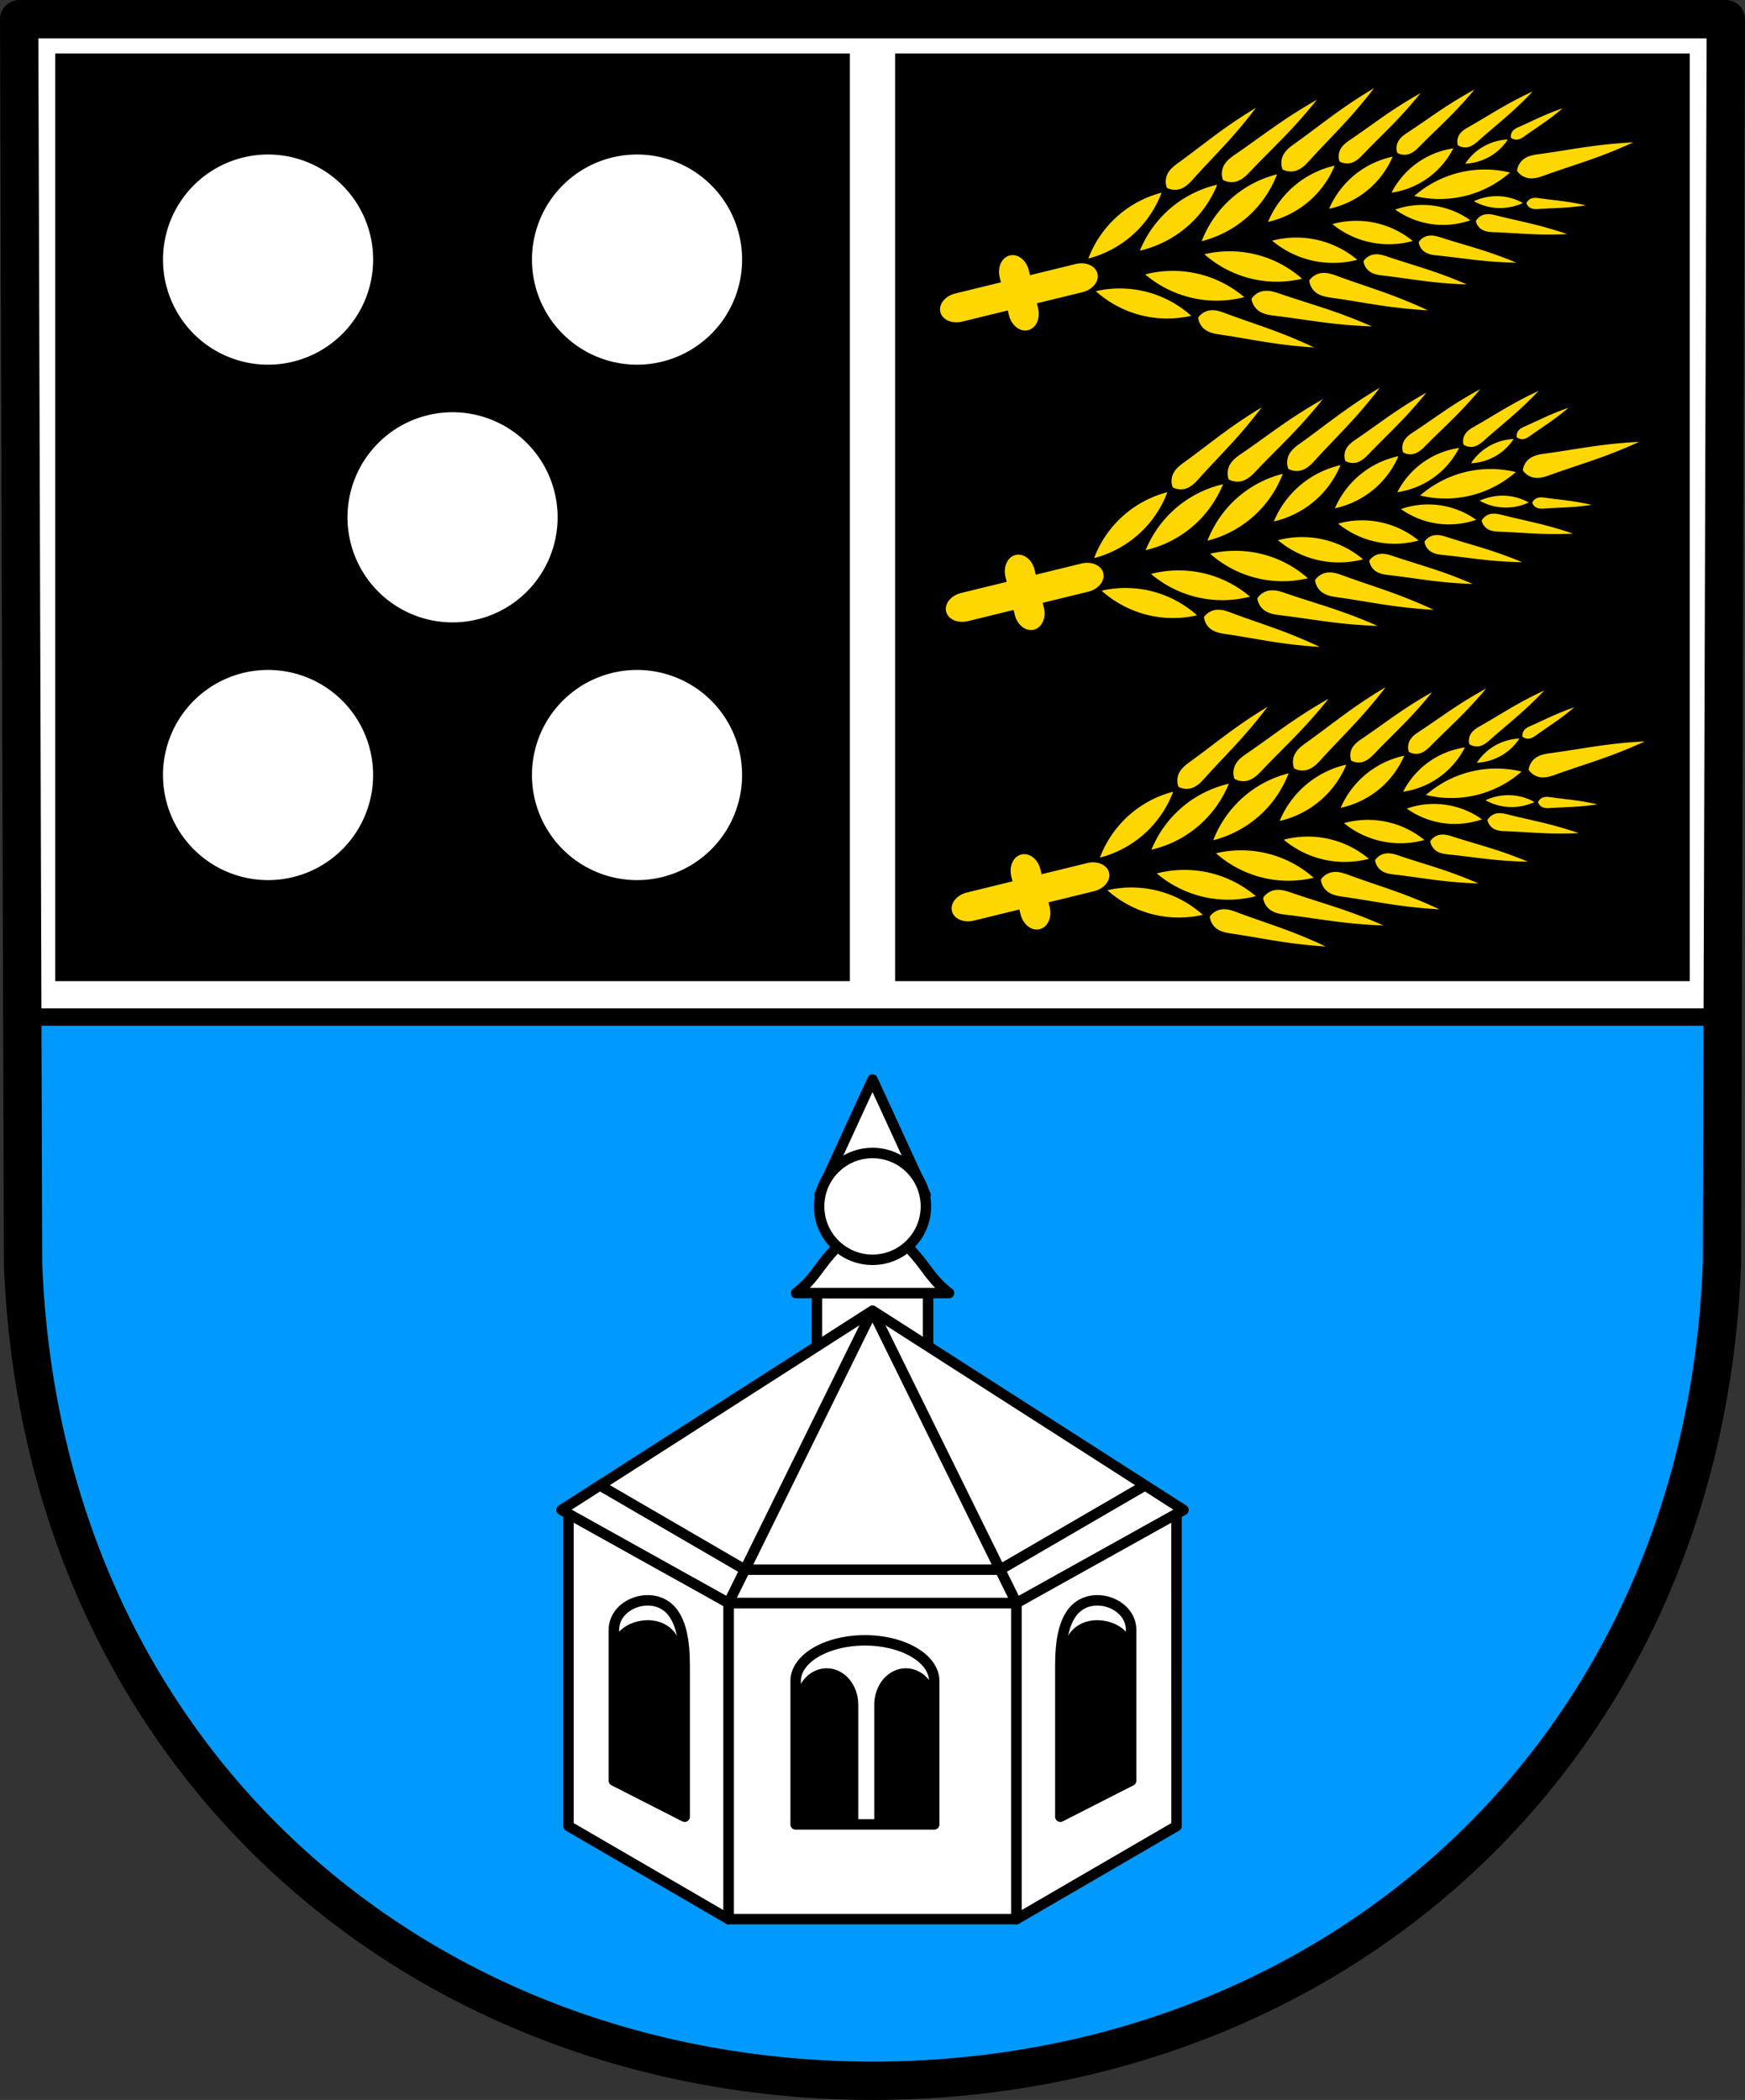 <svg xmlns="http://www.w3.org/2000/svg" width="500.888" height="602.651" viewBox="0 0 132.527 159.451"><rect x="0" y="0" width="132.527" height="159.451" fill="#333333" stroke="none"/><g transform="translate(13.149 171.528)"><path style="fill:#009aff;fill-opacity:1;fill-rule:evenodd;stroke:none;stroke-width:2.91;stroke-linecap:round;stroke-linejoin:round;stroke-miterlimit:4;stroke-dasharray:none;stroke-opacity:1" d="m117.923-170.072-.297 94.538c-1.442 37.541-29.945 61.982-64.511 62.003-34.536-.047-63.05-24.498-64.512-62.003l-.297-94.538h64.807z"/><path style="opacity:1;fill:#fff;fill-opacity:1;fill-rule:evenodd;stroke:#000;stroke-width:5;stroke-linecap:round;stroke-linejoin:round;stroke-miterlimit:4;stroke-dasharray:none;stroke-opacity:1;paint-order:fill markers stroke" d="m5.5 5.5.896 285.918h488.096L495.39 5.5H5.5z" transform="matrix(.265 0 0 .265 -13.149 -171.528)"/><path style="fill:none;fill-rule:evenodd;stroke:#000;stroke-width:2.91;stroke-linecap:round;stroke-linejoin:round;stroke-miterlimit:4;stroke-dasharray:none;stroke-opacity:1" d="m117.923-170.072-.297 94.538c-1.442 37.541-29.945 61.982-64.511 62.003-34.536-.047-63.05-24.498-64.512-62.003l-.297-94.538h64.807z"/><path style="opacity:1;fill:#000;fill-opacity:1;fill-rule:evenodd;stroke:none;stroke-width:1.323;stroke-linecap:round;stroke-linejoin:round;stroke-miterlimit:4;stroke-dasharray:none;stroke-opacity:1;paint-order:fill markers stroke" d="M-8.953-167.467h60.347v70.439H-8.953zM54.834-167.467h60.347v70.439H54.834z"/><path style="opacity:1;fill:#fff;fill-opacity:1;fill-rule:evenodd;stroke:none;stroke-width:.265;stroke-linecap:round;stroke-linejoin:round;stroke-miterlimit:4;stroke-dasharray:none;stroke-opacity:1;paint-order:fill markers stroke" d="M7.21-159.796a7.979 7.979 0 0 0-7.979 7.98 7.979 7.979 0 0 0 7.98 7.978 7.979 7.979 0 0 0 7.978-7.979 7.979 7.979 0 0 0-7.979-7.979zm28.022 0a7.979 7.979 0 0 0-7.979 7.98 7.979 7.979 0 0 0 7.979 7.978 7.979 7.979 0 0 0 7.979-7.979 7.979 7.979 0 0 0-7.98-7.979zm-14.011 19.57a7.979 7.979 0 0 0-7.979 7.978 7.979 7.979 0 0 0 7.979 7.979 7.979 7.979 0 0 0 7.979-7.979 7.979 7.979 0 0 0-7.98-7.978zM7.21-120.658a7.979 7.979 0 0 0-7.98 7.98 7.979 7.979 0 0 0 7.98 7.978 7.979 7.979 0 0 0 7.978-7.979 7.979 7.979 0 0 0-7.979-7.979zm28.02 0a7.979 7.979 0 0 0-7.978 7.98 7.979 7.979 0 0 0 7.979 7.978 7.979 7.979 0 0 0 7.979-7.979 7.979 7.979 0 0 0-7.98-7.979z"/><path style="opacity:1;fill:gold;fill-opacity:1;fill-rule:evenodd;stroke:none;stroke-width:.265;stroke-linecap:round;stroke-linejoin:round;stroke-miterlimit:4;stroke-dasharray:none;stroke-opacity:1;paint-order:fill markers stroke" d="M110.893-160.719c-.95.049-1.898.133-2.842.252-1.405.179-2.8.436-4.203.626-.223.03-.446.059-.664.115-.218.057-.431.143-.611.278-.281.211-.47.541-.508.89.196.293.515.5.862.556.222.037.45.014.67-.036.22-.05.43-.128.643-.205 1.332-.48 2.688-.895 4.016-1.386a37.83 37.83 0 0 0 2.637-1.09zm-5.363-2.587c-.449.154-.891.324-1.327.511-.649.278-1.281.59-1.927.874-.103.045-.206.09-.303.147a.867.867 0 0 0-.254.214.628.628 0 0 0-.118.488c.135.11.318.163.493.142a.884.884 0 0 0 .315-.11c.098-.054.189-.12.28-.185.571-.41 1.163-.792 1.73-1.206.382-.278.752-.57 1.111-.875zm1.766 7.369c-.459-.105-.922-.193-1.39-.263-.694-.105-1.395-.17-2.091-.27-.11-.016-.221-.032-.333-.035a.894.894 0 0 0-.331.049.664.664 0 0 0-.371.352c.05.165.173.305.33.379.1.047.212.067.324.073.112.006.224-.003.336-.011.704-.047 1.41-.061 2.113-.115.473-.035.944-.089 1.413-.16zm4.038 17.961c-.95.048-1.898.132-2.842.252-1.405.178-2.8.435-4.203.626-.223.03-.447.058-.665.115-.217.056-.43.143-.61.278-.282.21-.47.54-.508.89.195.292.515.499.862.556.222.036.45.014.67-.037.219-.05.43-.128.642-.204 1.333-.48 2.688-.896 4.017-1.387.892-.33 1.772-.693 2.637-1.09zm-8.076-26.61c-.666.307-1.32.64-1.96.998-.955.532-1.879 1.116-2.829 1.656-.15.085-.302.17-.442.273-.14.103-.267.226-.356.374a.997.997 0 0 0-.106.78c.224.151.513.205.778.146.17-.037.326-.12.468-.219.142-.1.272-.214.401-.33.816-.725 1.665-1.412 2.473-2.144a29.168 29.168 0 0 0 1.573-1.535zm2.615 10.834a29.184 29.184 0 0 0-2.104-.635c-1.056-.276-2.126-.492-3.184-.759-.168-.042-.336-.085-.508-.108a1.338 1.338 0 0 0-.517.023c-.262.069-.493.252-.622.49a.996.996 0 0 0 .454.642c.148.09.318.14.489.167.171.027.345.032.518.039 1.092.04 2.181.131 3.273.162.734.02 1.468.013 2.2-.021zm-4.509-7.185a4.145 4.145 0 0 0-1.649.428 4.054 4.054 0 0 0-1.585 1.412 4.152 4.152 0 0 0 2.039-.65 4.03 4.03 0 0 0 1.195-1.19zm1.143 4.823a4.028 4.028 0 0 0-1.61-.503 4.151 4.151 0 0 0-2.108.366c.619.35 1.338.531 2.058.518.57-.01 1.14-.14 1.66-.38zm3.464 15.55c-.449.154-.892.325-1.327.512-.65.278-1.281.59-1.928.874-.102.045-.206.09-.302.146a.867.867 0 0 0-.254.215.628.628 0 0 0-.118.488c.135.11.318.162.492.141a.888.888 0 0 0 .316-.11c.098-.054.188-.12.28-.184.57-.41 1.162-.792 1.73-1.206.381-.278.752-.57 1.111-.875zm1.766 7.37a18.88 18.88 0 0 0-1.39-.264c-.695-.105-1.396-.17-2.092-.27-.11-.015-.22-.032-.333-.034a.894.894 0 0 0-.33.048.664.664 0 0 0-.372.353c.051.164.173.305.33.378.1.047.213.068.325.073.111.006.224-.003.335-.01.704-.048 1.41-.062 2.114-.115.472-.036.944-.09 1.413-.16zm-6.205-25.233a8.148 8.148 0 0 0-3.41-.092 8.165 8.165 0 0 0-3.858 1.871c1.405.342 2.902.3 4.286-.121a8.147 8.147 0 0 0 2.982-1.658zm10.242 43.194c-.95.048-1.898.132-2.842.252-1.405.178-2.8.435-4.203.625-.223.03-.447.059-.664.115-.218.057-.431.143-.611.278-.282.211-.47.541-.508.89.195.293.515.5.862.556.222.037.45.014.67-.036.219-.05.43-.128.642-.205 1.333-.48 2.688-.895 4.017-1.386a37.83 37.83 0 0 0 2.637-1.09zm-12.94-49.496a31.7 31.7 0 0 0-2.048 1.216c-.993.64-1.95 1.336-2.937 1.985-.156.104-.315.206-.458.327a1.45 1.45 0 0 0-.36.428 1.08 1.08 0 0 0-.06.85c.253.149.568.187.85.105.18-.054.344-.152.49-.269.147-.117.279-.252.41-.385.83-.84 1.7-1.642 2.522-2.49a31.561 31.561 0 0 0 1.591-1.767zm3.18 13.147a31.594 31.594 0 0 0-2.227-.834c-1.121-.371-2.262-.68-3.386-1.042-.179-.058-.358-.116-.542-.152a1.472 1.472 0 0 0-.56-.012 1.092 1.092 0 0 0-.704.485c.041.29.205.558.445.726.154.107.334.174.517.215.184.04.37.058.558.076 1.175.12 2.345.296 3.521.406.79.074 1.585.118 2.378.132zm1.685 9.738c-.666.308-1.32.641-1.961.998-.954.532-1.878 1.116-2.828 1.656-.15.086-.303.17-.442.273a1.34 1.34 0 0 0-.357.374.997.997 0 0 0-.106.78c.225.152.514.206.778.146.17-.037.326-.12.469-.218.142-.1.271-.215.401-.33.815-.725 1.664-1.413 2.473-2.145a29.183 29.183 0 0 0 1.573-1.534zm2.614 10.834a29.172 29.172 0 0 0-2.104-.634c-1.055-.276-2.125-.492-3.183-.76-.168-.041-.337-.085-.509-.107a1.336 1.336 0 0 0-.516.022c-.263.07-.493.252-.622.49a.997.997 0 0 0 .454.643c.148.09.317.14.488.167.172.026.346.032.519.038 1.092.04 2.181.132 3.273.162.733.021 1.467.014 2.2-.02zm-9.092-29.249a6.283 6.283 0 0 0-4.687 3.36 6.268 6.268 0 0 0 4.687-3.36zm1.298 5.458a6.267 6.267 0 0 0-5.709-.816 6.285 6.285 0 0 0 3.097 1.143 6.329 6.329 0 0 0 2.612-.327zm3.286 16.606a4.145 4.145 0 0 0-1.649.429 4.054 4.054 0 0 0-1.586 1.412 4.15 4.15 0 0 0 2.04-.65 4.03 4.03 0 0 0 1.195-1.19zm1.143 4.823a4.028 4.028 0 0 0-1.61-.502 4.15 4.15 0 0 0-2.109.365c.62.351 1.338.532 2.058.519.57-.01 1.14-.14 1.66-.381zm3.463 15.55c-.449.155-.892.326-1.327.512-.65.278-1.281.591-1.928.874-.102.045-.206.09-.302.147a.867.867 0 0 0-.254.215.628.628 0 0 0-.118.488c.135.11.318.162.492.14a.89.89 0 0 0 .316-.109c.098-.054.189-.12.28-.185.57-.409 1.162-.792 1.73-1.206.381-.278.752-.57 1.111-.875zm1.766 7.37c-.46-.105-.923-.193-1.39-.263-.695-.105-1.396-.17-2.092-.27-.11-.016-.22-.032-.333-.035a.894.894 0 0 0-.33.049.663.663 0 0 0-.372.352c.051.165.173.305.33.379.1.047.213.067.325.073.111.006.224-.003.335-.01.705-.048 1.41-.062 2.114-.115.472-.036.944-.09 1.413-.16zm-6.204-25.232a8.145 8.145 0 0 0-3.41-.093 8.165 8.165 0 0 0-3.858 1.872c1.405.342 2.902.3 4.286-.122a8.148 8.148 0 0 0 2.982-1.657zm-7.235-28.774c-.735.413-1.454.853-2.155 1.32-1.045.696-2.049 1.45-3.087 2.154-.165.112-.331.223-.482.354-.15.13-.285.282-.374.46a1.15 1.15 0 0 0-.052.904c.27.154.605.19.903.1.19-.06.363-.167.517-.293.154-.127.291-.272.43-.416.867-.905 1.778-1.769 2.638-2.681a33.513 33.513 0 0 0 1.662-1.902zm3.518 14.528a33.527 33.527 0 0 0-2.352-.92c-1.185-.412-2.391-.757-3.58-1.159-.188-.064-.377-.128-.572-.17a1.557 1.557 0 0 0-.593-.022 1.16 1.16 0 0 0-.756.506c.04.308.212.597.464.778.162.117.351.19.545.236.194.046.392.067.59.09 1.247.145 2.486.35 3.733.485.838.09 1.679.149 2.521.176zm1.019 7.944c-.698.38-1.382.785-2.049 1.215-.993.641-1.949 1.336-2.936 1.986-.157.103-.315.205-.459.327a1.45 1.45 0 0 0-.36.428 1.08 1.08 0 0 0-.059.85c.253.148.567.187.849.104.18-.053.344-.151.491-.268.147-.117.278-.252.41-.386.83-.84 1.7-1.641 2.521-2.489a31.574 31.574 0 0 0 1.592-1.767zm3.18 13.147a31.566 31.566 0 0 0-2.228-.834c-1.12-.372-2.262-.68-3.386-1.043-.178-.058-.357-.116-.541-.152a1.474 1.474 0 0 0-.56-.012 1.092 1.092 0 0 0-.704.486c.04.29.205.558.445.725.153.107.334.174.517.215.183.041.37.058.557.077 1.176.12 2.345.296 3.522.406.79.073 1.584.117 2.378.132zm1.684 9.737c-.666.308-1.32.642-1.961 1-.954.53-1.878 1.115-2.828 1.655-.15.086-.303.17-.442.273a1.34 1.34 0 0 0-.357.374.997.997 0 0 0-.106.78c.225.151.514.205.778.146.17-.037.326-.12.469-.219.142-.099.271-.214.401-.33.815-.725 1.664-1.412 2.473-2.144a29.165 29.165 0 0 0 1.573-1.535zm2.614 10.835a29.174 29.174 0 0 0-2.104-.635c-1.055-.275-2.125-.492-3.183-.758-.168-.043-.337-.086-.509-.108a1.336 1.336 0 0 0-.516.022c-.263.069-.493.252-.622.49a.996.996 0 0 0 .454.643c.148.09.317.14.488.166.172.027.346.032.519.039 1.092.04 2.181.131 3.273.162.733.02 1.467.013 2.2-.021zm-14.136-51.366c-.936.2-1.828.6-2.6 1.163a6.809 6.809 0 0 0-2.226 2.795 6.842 6.842 0 0 0 3.182-1.64 6.787 6.787 0 0 0 1.644-2.318zm1.53 6.402a6.784 6.784 0 0 0-6.109-1.28 6.807 6.807 0 0 0 3.266 1.45c.945.144 1.92.086 2.842-.17zm-2.942-11.604a38.689 38.689 0 0 0-2.449 1.585c-1.185.832-2.323 1.73-3.501 2.572-.187.134-.376.266-.546.421-.17.155-.322.335-.42.543a1.335 1.335 0 0 0-.034 1.048c.316.17.704.205 1.045.092.218-.073.414-.202.589-.353.174-.15.328-.322.483-.492.976-1.07 2.002-2.093 2.969-3.172a38.682 38.682 0 0 0 1.864-2.244zm4.092 16.87c-.882-.41-1.78-.787-2.69-1.129-1.356-.51-2.738-.943-4.098-1.441-.216-.08-.432-.16-.656-.213a1.777 1.777 0 0 0-.686-.042 1.335 1.335 0 0 0-.884.564c.038.358.228.697.515.914.183.14.4.229.623.288.222.059.45.089.679.121 1.434.203 2.857.474 4.293.664.964.128 1.933.22 2.904.274zm2.365 10.449a6.283 6.283 0 0 0-4.687 3.36 6.267 6.267 0 0 0 4.687-3.36zm1.298 5.457a6.267 6.267 0 0 0-5.71-.815 6.285 6.285 0 0 0 3.097 1.142 6.328 6.328 0 0 0 2.613-.327zm3.285 16.607a4.145 4.145 0 0 0-1.65.428 4.054 4.054 0 0 0-1.585 1.412 4.152 4.152 0 0 0 2.039-.65 4.03 4.03 0 0 0 1.196-1.19zm1.142 4.823a4.027 4.027 0 0 0-1.61-.503 4.15 4.15 0 0 0-2.108.366c.62.35 1.338.531 2.058.519a4.15 4.15 0 0 0 1.66-.381zm-.974-2.313a8.146 8.146 0 0 0-3.41-.092 8.165 8.165 0 0 0-3.858 1.871c1.405.343 2.902.3 4.286-.12a8.148 8.148 0 0 0 2.982-1.659zm-7.235-28.773c-.734.413-1.453.853-2.155 1.32-1.044.695-2.048 1.45-3.087 2.154-.164.112-.33.223-.481.353-.15.13-.286.282-.375.46a1.15 1.15 0 0 0-.052.904c.27.154.606.191.904.1.19-.06.362-.167.516-.293.154-.127.292-.272.43-.416.867-.905 1.778-1.768 2.638-2.68a33.51 33.51 0 0 0 1.662-1.902zm3.519 14.528a33.519 33.519 0 0 0-2.353-.92c-1.184-.412-2.39-.758-3.579-1.16-.188-.063-.377-.128-.572-.169a1.557 1.557 0 0 0-.594-.022 1.16 1.16 0 0 0-.755.505c.04.308.211.597.464.779.161.116.35.189.544.235.194.047.393.068.59.09 1.247.146 2.486.35 3.733.485.838.09 1.68.15 2.522.176zm1.018 7.944c-.698.379-1.382.784-2.049 1.215-.993.64-1.949 1.336-2.936 1.986-.157.103-.315.205-.459.326a1.45 1.45 0 0 0-.36.429 1.08 1.08 0 0 0-.059.85c.253.148.567.187.849.104.18-.053.344-.152.491-.269.147-.117.278-.252.41-.385.83-.84 1.7-1.642 2.521-2.489a31.558 31.558 0 0 0 1.592-1.767zm3.18 13.146a31.594 31.594 0 0 0-2.228-.833c-1.12-.372-2.262-.681-3.386-1.043-.178-.058-.357-.116-.541-.152a1.472 1.472 0 0 0-.56-.012 1.092 1.092 0 0 0-.704.485c.04.29.205.558.445.726.153.107.334.174.517.215.183.04.37.058.557.077 1.176.12 2.345.295 3.522.405.79.074 1.584.118 2.378.132zm-14.678-52.855a7.236 7.236 0 0 0-2.742 1.273 7.229 7.229 0 0 0-2.321 3.002 7.252 7.252 0 0 0 3.352-1.788 7.208 7.208 0 0 0 1.71-2.487zm1.712 7.15a7.209 7.209 0 0 0-2.666-1.415 7.251 7.251 0 0 0-3.798-.037 7.228 7.228 0 0 0 3.445 1.59c1 .167 2.037.12 3.02-.137zm-3.063-12.152a39.077 39.077 0 0 0-2.504 1.55c-1.213.815-2.38 1.697-3.586 2.523-.191.131-.384.261-.559.415a1.793 1.793 0 0 0-.435.539 1.347 1.347 0 0 0-.055 1.056c.315.179.706.222 1.052.114.221-.07.422-.196.601-.344.179-.148.338-.318.498-.486 1.006-1.06 2.063-2.071 3.061-3.14a39.06 39.06 0 0 0 1.927-2.227zm4.176 17.212a39.03 39.03 0 0 0-2.738-1.084c-1.378-.487-2.783-.896-4.166-1.371-.22-.076-.438-.152-.665-.201a1.808 1.808 0 0 0-.693-.028 1.347 1.347 0 0 0-.88.586c.045.36.244.698.537.912.188.136.41.223.635.278.226.055.457.08.687.109 1.451.175 2.893.419 4.346.582.976.109 1.956.181 2.937.217zm2.016 9.852c-.936.2-1.828.599-2.6 1.163a6.809 6.809 0 0 0-2.226 2.794 6.842 6.842 0 0 0 3.181-1.639 6.787 6.787 0 0 0 1.645-2.318zm1.529 6.401a6.784 6.784 0 0 0-6.108-1.28 6.807 6.807 0 0 0 3.265 1.45c.945.144 1.92.086 2.843-.17zm-2.941-11.603a38.693 38.693 0 0 0-2.45 1.585c-1.185.832-2.322 1.73-3.5 2.571-.188.134-.377.267-.547.422-.17.155-.321.334-.42.542a1.335 1.335 0 0 0-.033 1.048c.316.171.703.206 1.044.092.218-.073.415-.202.589-.352.174-.15.328-.323.483-.493.976-1.07 2.002-2.093 2.97-3.171a38.698 38.698 0 0 0 1.864-2.244zm4.092 16.87c-.883-.41-1.78-.787-2.69-1.13-1.356-.51-2.739-.943-4.099-1.44-.216-.08-.432-.16-.656-.214a1.777 1.777 0 0 0-.685-.041 1.335 1.335 0 0 0-.884.564c.037.357.228.696.514.913.183.14.401.23.623.288.223.06.451.09.68.122 1.433.202 2.857.473 4.292.664.965.128 1.933.219 2.905.274zm2.364 10.448a6.283 6.283 0 0 0-4.687 3.36 6.268 6.268 0 0 0 4.687-3.36zm1.298 5.458a6.267 6.267 0 0 0-5.71-.816 6.285 6.285 0 0 0 3.097 1.143 6.328 6.328 0 0 0 2.613-.327zm-3.782-9.657c-.734.413-1.453.853-2.155 1.32-1.044.696-2.048 1.45-3.087 2.154-.164.112-.33.223-.481.354-.15.13-.286.282-.375.46a1.15 1.15 0 0 0-.052.904c.27.154.606.191.904.1.19-.06.362-.167.516-.293.154-.127.292-.272.43-.416.867-.905 1.778-1.768 2.638-2.68a33.513 33.513 0 0 0 1.662-1.903zm3.519 14.528a33.533 33.533 0 0 0-2.353-.92c-1.184-.411-2.39-.757-3.579-1.159-.188-.064-.377-.128-.572-.17a1.555 1.555 0 0 0-.594-.021 1.16 1.16 0 0 0-.755.505c.04.308.211.597.464.779.161.116.35.189.544.235.194.046.393.067.59.09 1.247.146 2.486.35 3.733.485.838.09 1.68.149 2.522.176zm-15.301-53.848a8.325 8.325 0 0 0-3.128 1.544 8.35 8.35 0 0 0-2.594 3.535 8.348 8.348 0 0 0 3.817-2.157 8.329 8.329 0 0 0 1.905-2.922zm1.903 7.93a8.329 8.329 0 0 0-3.04-1.712 8.349 8.349 0 0 0-4.381-.15 8.35 8.35 0 0 0 3.934 1.937 8.328 8.328 0 0 0 3.487-.074zm-3.505-12.978a37.861 37.861 0 0 0-2.385 1.564c-1.154.822-2.261 1.707-3.408 2.538-.182.132-.366.263-.53.416-.166.153-.313.33-.408.534a1.305 1.305 0 0 0-.027 1.024c.31.165.69.197 1.023.083.212-.073.403-.2.573-.349.17-.148.319-.317.47-.484.947-1.053 1.945-2.06 2.884-3.12a37.836 37.836 0 0 0 1.808-2.206zm4.416 18.195c-.86-.406-1.734-.78-2.622-1.12-1.323-.508-2.673-.94-4-1.435-.21-.079-.421-.16-.64-.213a1.746 1.746 0 0 0-.67-.044c-.347.053-.669.255-.868.545.034.35.218.682.497.896.178.137.39.226.608.285.217.06.44.09.662.124 1.401.207 2.793.481 4.195.676.942.131 1.889.226 2.838.286zm2.007 8.937a7.236 7.236 0 0 0-2.741 1.273 7.229 7.229 0 0 0-2.322 3.001 7.252 7.252 0 0 0 3.352-1.787 7.208 7.208 0 0 0 1.711-2.487zm1.713 7.15a7.209 7.209 0 0 0-2.666-1.416 7.251 7.251 0 0 0-3.799-.036 7.228 7.228 0 0 0 3.445 1.59c1.001.167 2.038.12 3.02-.138zm-3.063-12.153a39.054 39.054 0 0 0-2.505 1.55c-1.213.815-2.38 1.698-3.585 2.524-.192.13-.385.261-.56.414a1.793 1.793 0 0 0-.434.54 1.347 1.347 0 0 0-.056 1.055c.316.18.706.222 1.052.114.222-.07.423-.195.602-.343.178-.148.337-.318.497-.486 1.007-1.06 2.064-2.072 3.062-3.14a39.085 39.085 0 0 0 1.927-2.228zm4.175 17.213a39.015 39.015 0 0 0-2.737-1.085c-1.379-.487-2.784-.896-4.166-1.37-.22-.076-.439-.153-.666-.202a1.808 1.808 0 0 0-.692-.028 1.347 1.347 0 0 0-.88.587c.044.36.243.698.536.911.188.137.41.223.636.278.225.055.456.081.687.11 1.45.175 2.893.418 4.345.581.976.11 1.956.182 2.937.218zm2.016 9.852c-.936.199-1.828.598-2.6 1.163a6.809 6.809 0 0 0-2.226 2.794 6.842 6.842 0 0 0 3.181-1.64 6.787 6.787 0 0 0 1.645-2.317zm1.529 6.401a6.784 6.784 0 0 0-6.108-1.28 6.807 6.807 0 0 0 3.265 1.45c.945.144 1.92.086 2.843-.17zm-2.941-11.604a38.704 38.704 0 0 0-2.45 1.585c-1.185.832-2.323 1.73-3.5 2.572-.188.134-.377.266-.547.421-.17.155-.321.335-.42.543a1.335 1.335 0 0 0-.033 1.048c.316.171.703.206 1.044.092.218-.073.415-.202.589-.352.174-.15.328-.323.483-.493.976-1.07 2.002-2.093 2.97-3.172a38.686 38.686 0 0 0 1.864-2.244zm4.092 16.87a38.67 38.67 0 0 0-2.69-1.129c-1.356-.51-2.739-.943-4.099-1.441-.216-.08-.432-.16-.656-.213a1.777 1.777 0 0 0-.685-.041 1.335 1.335 0 0 0-.884.563c.037.358.228.697.514.914.183.14.4.23.623.288.223.06.451.089.679.121 1.434.203 2.858.474 4.293.664.965.128 1.933.22 2.905.274zm-16.883-55.023a8.4 8.4 0 0 0-3.187 1.494 8.425 8.425 0 0 0-2.69 3.514 8.42 8.42 0 0 0 3.896-2.098 8.407 8.407 0 0 0 1.981-2.91zm2.052 8.537a8.408 8.408 0 0 0-3.102-1.667 8.42 8.42 0 0 0-4.423-.06 8.424 8.424 0 0 0 4.008 1.874 8.4 8.4 0 0 0 3.517-.147zm2.929 13.415a8.325 8.325 0 0 0-3.128 1.544 8.35 8.35 0 0 0-2.594 3.535 8.348 8.348 0 0 0 3.817-2.156 8.329 8.329 0 0 0 1.905-2.923zm1.904 7.931a8.33 8.33 0 0 0-3.04-1.712 8.348 8.348 0 0 0-4.381-.15 8.35 8.35 0 0 0 3.933 1.937 8.326 8.326 0 0 0 3.488-.075zm-3.506-12.979a37.857 37.857 0 0 0-2.384 1.565c-1.154.821-2.262 1.707-3.409 2.538-.182.132-.365.263-.53.416-.166.152-.313.329-.408.533a1.305 1.305 0 0 0-.026 1.025c.31.165.69.196 1.022.083.213-.074.404-.201.573-.35.17-.148.319-.317.47-.484.947-1.052 1.945-2.06 2.884-3.12a37.824 37.824 0 0 0 1.808-2.206zm4.417 18.196c-.86-.407-1.735-.78-2.623-1.121-1.322-.507-2.673-.939-4-1.435-.21-.078-.42-.159-.64-.212a1.746 1.746 0 0 0-.669-.045c-.347.053-.67.255-.868.545.034.35.218.682.496.896.179.138.39.227.608.286.217.06.44.09.663.123 1.401.208 2.792.481 4.195.677.942.13 1.888.226 2.838.286zm2.006 8.936a7.236 7.236 0 0 0-2.741 1.273 7.229 7.229 0 0 0-2.322 3.002 7.252 7.252 0 0 0 3.352-1.788 7.208 7.208 0 0 0 1.711-2.487zm1.713 7.15a7.209 7.209 0 0 0-2.666-1.415 7.251 7.251 0 0 0-3.799-.037 7.228 7.228 0 0 0 3.445 1.59c1.001.168 2.038.12 3.02-.137zm-3.063-12.152a39.066 39.066 0 0 0-2.505 1.55c-1.213.815-2.38 1.698-3.585 2.523-.192.131-.385.262-.56.415a1.793 1.793 0 0 0-.434.539 1.346 1.346 0 0 0-.056 1.056c.316.18.706.222 1.052.114.222-.07.423-.195.602-.344.178-.148.337-.317.497-.486 1.007-1.06 2.064-2.071 3.062-3.14a39.055 39.055 0 0 0 1.927-2.227zm4.175 17.212a39.045 39.045 0 0 0-2.738-1.084c-1.378-.487-2.783-.896-4.165-1.371-.22-.076-.439-.152-.666-.201a1.81 1.81 0 0 0-.692-.028 1.347 1.347 0 0 0-.88.587c.044.36.243.697.536.91.188.138.41.224.636.279.225.055.456.081.687.109 1.45.175 2.893.419 4.345.582.976.11 1.956.182 2.937.217zm-16.854-55.64a8.147 8.147 0 0 0-3.049 1.53 8.163 8.163 0 0 0-2.515 3.472 8.163 8.163 0 0 0 3.72-2.132 8.146 8.146 0 0 0 1.844-2.87zm2.25 9.347a8.145 8.145 0 0 0-2.96-1.694 8.167 8.167 0 0 0-4.285-.175 8.166 8.166 0 0 0 3.834 1.92 8.148 8.148 0 0 0 3.412-.052zm2.418 12.79a8.4 8.4 0 0 0-3.188 1.494 8.424 8.424 0 0 0-2.69 3.513 8.42 8.42 0 0 0 3.896-2.097 8.407 8.407 0 0 0 1.982-2.91zm2.051 8.536a8.408 8.408 0 0 0-3.102-1.666 8.42 8.42 0 0 0-4.423-.06 8.424 8.424 0 0 0 4.008 1.873 8.4 8.4 0 0 0 3.517-.147zm2.929 13.416a8.325 8.325 0 0 0-3.128 1.544 8.35 8.35 0 0 0-2.594 3.535 8.348 8.348 0 0 0 3.817-2.156 8.329 8.329 0 0 0 1.905-2.923zm1.904 7.93a8.33 8.33 0 0 0-3.04-1.711 8.35 8.35 0 0 0-4.381-.15 8.35 8.35 0 0 0 3.933 1.937 8.327 8.327 0 0 0 3.488-.075zm-3.506-12.978a37.84 37.84 0 0 0-2.384 1.564c-1.154.822-2.262 1.707-3.409 2.538-.182.132-.365.264-.53.416-.166.153-.313.33-.408.534a1.305 1.305 0 0 0-.026 1.024c.31.166.69.197 1.022.083.213-.073.404-.2.573-.349.17-.148.319-.317.47-.484.947-1.053 1.946-2.06 2.884-3.12a37.833 37.833 0 0 0 1.808-2.206zm4.417 18.195c-.86-.406-1.735-.78-2.623-1.12-1.322-.507-2.673-.94-4-1.435-.21-.079-.42-.16-.64-.213a1.746 1.746 0 0 0-.669-.044c-.347.053-.67.255-.868.545.034.35.218.682.496.896.179.137.39.226.608.285.217.06.44.09.663.124 1.401.207 2.792.481 4.195.676.942.132 1.888.226 2.838.286zm-12.023-34.494a8.144 8.144 0 0 0-3.048 1.53 8.165 8.165 0 0 0-2.516 3.473 8.163 8.163 0 0 0 3.72-2.133 8.146 8.146 0 0 0 1.844-2.87zm2.25 9.347a8.145 8.145 0 0 0-2.96-1.693 8.167 8.167 0 0 0-4.285-.175 8.166 8.166 0 0 0 3.835 1.919 8.149 8.149 0 0 0 3.41-.051zm2.418 12.79a8.4 8.4 0 0 0-3.188 1.494 8.425 8.425 0 0 0-2.69 3.514 8.419 8.419 0 0 0 3.896-2.097 8.407 8.407 0 0 0 1.982-2.911zm2.052 8.537a8.408 8.408 0 0 0-3.102-1.666 8.42 8.42 0 0 0-4.424-.061 8.424 8.424 0 0 0 4.009 1.874c1.165.2 2.372.15 3.517-.147zm-12.03-47.276c-.145-.591-.885-.915-1.66-.725l-3.462.848-.09-.369c-.19-.775-.835-1.279-1.447-1.129-.612.15-.953.895-.763 1.67l.09.369-3.461.847c-.776.19-1.283.818-1.138 1.41.144.592.885.915 1.66.726l3.462-.848.09.369c.19.775.836 1.278 1.448 1.129.612-.15.952-.895.762-1.67l-.09-.369 3.461-.847c.776-.19 1.283-.82 1.138-1.41zm5.75 39.345a8.147 8.147 0 0 0-3.048 1.53 8.163 8.163 0 0 0-2.515 3.473 8.163 8.163 0 0 0 3.72-2.133 8.146 8.146 0 0 0 1.844-2.87zm2.251 9.347a8.145 8.145 0 0 0-2.961-1.694 8.167 8.167 0 0 0-4.285-.174 8.166 8.166 0 0 0 3.835 1.918 8.148 8.148 0 0 0 3.411-.05zm-7.56-25.95c-.145-.59-.886-.914-1.661-.724l-3.462.847-.09-.368c-.19-.776-.835-1.28-1.447-1.13-.612.15-.953.895-.763 1.67l.09.37-3.461.846c-.776.19-1.283.819-1.138 1.41.144.592.885.916 1.66.726l3.462-.847.09.368c.19.776.836 1.279 1.448 1.13.612-.15.952-.895.762-1.67l-.09-.37 3.461-.846c.776-.19 1.283-.82 1.138-1.411zm.44 22.743c-.145-.591-.886-.914-1.66-.725l-3.462.848-.09-.369c-.19-.775-.836-1.279-1.448-1.129-.612.15-.952.895-.762 1.67l.09.369-3.462.847c-.775.19-1.283.819-1.138 1.41.145.592.886.916 1.661.726l3.462-.848.09.369c.19.775.836 1.279 1.448 1.129.612-.15.952-.895.762-1.67l-.09-.369 3.461-.847c.775-.19 1.283-.819 1.138-1.41z"/><path style="fill:#fff;stroke:#000;stroke-width:.794;stroke-linecap:round;stroke-linejoin:round;stroke-miterlimit:4;stroke-dasharray:none;stroke-opacity:1" d="m53.115-89.558-4.029 8.764H57.143z"/><path style="opacity:1;fill:#fff;fill-opacity:1;fill-rule:evenodd;stroke:#000;stroke-width:.794;stroke-linecap:round;stroke-linejoin:round;stroke-miterlimit:4;stroke-dasharray:none;stroke-opacity:1;paint-order:fill markers stroke" d="M48.892-73.345h8.444v4.689h-8.444zM42.181-49.81h21.867v24.005H42.181z"/><path style="opacity:1;fill:#fff;fill-opacity:1;fill-rule:evenodd;stroke:#000;stroke-width:.794;stroke-linecap:round;stroke-linejoin:round;stroke-miterlimit:4;stroke-dasharray:none;stroke-opacity:1;paint-order:fill markers stroke" d="M30.024-56.875v24.005l12.157 7.065V-49.81zm46.18 0L64.049-49.81v24.005l12.157-7.065z"/><path style="opacity:1;fill:#fff;fill-opacity:1;fill-rule:evenodd;stroke:#000;stroke-width:.794;stroke-linecap:round;stroke-linejoin:round;stroke-miterlimit:4;stroke-dasharray:none;stroke-opacity:1;paint-order:fill markers stroke" d="M52.54-46.974a5.261 3.083 0 0 0-5.262 3.083v10.893H57.8v-10.893a5.261 3.083 0 0 0-5.262-3.083z"/><path style="opacity:1;fill:#000;fill-opacity:1;fill-rule:evenodd;stroke:#000;stroke-width:1;stroke-linecap:round;stroke-linejoin:round;stroke-miterlimit:4;stroke-dasharray:none;stroke-opacity:1;paint-order:fill markers stroke" d="M236.93 478.521a8.545 9.938 0 0 0-8.547 9.94v35.115h17.09v-35.115a8.545 9.938 0 0 0-8.543-9.94zm22.681 0a8.545 9.938 0 0 0-8.547 9.94v35.115h17.09v-35.115a8.545 9.938 0 0 0-8.543-9.94z" transform="matrix(.265 0 0 .265 -13.149 -171.528)"/><path style="fill:#fff;stroke:#000;stroke-width:.794;stroke-linecap:round;stroke-linejoin:round;stroke-miterlimit:4;stroke-dasharray:none;stroke-opacity:1" d="m53.115-72.006-23.62 15.131 12.686 7.065H64.048l12.686-7.065zM32.657-58.6l10.77 6.26M42.18-49.81l10.935-22.196M64.048-49.81 53.115-72.006M73.572-58.6l-10.77 6.26"/><path style="fill:#fff;stroke:#000;stroke-width:.794;stroke-linecap:round;stroke-linejoin:miter;stroke-miterlimit:4;stroke-dasharray:none;stroke-opacity:1" d="M43.428-52.34h19.374"/><path style="fill:#fff;stroke:#000;stroke-width:.794;stroke-linecap:round;stroke-linejoin:round;stroke-miterlimit:4;stroke-dasharray:none;stroke-opacity:1" d="M53.115-78.994a13.648 13.648 0 0 0-3.618 3.206c-.398.507-.761 1.042-1.192 1.521a7.154 7.154 0 0 1-1 .922h11.62a7.154 7.154 0 0 1-1.001-.922c-.43-.48-.794-1.014-1.192-1.52a13.646 13.646 0 0 0-3.617-3.207z"/><circle style="opacity:1;fill:#fff;fill-opacity:1;fill-rule:evenodd;stroke:#000;stroke-width:.794;stroke-linecap:round;stroke-linejoin:round;stroke-miterlimit:4;stroke-dasharray:none;stroke-opacity:1;paint-order:fill markers stroke" cx="53.115" cy="-79.925" r="4.055"/><path style="opacity:1;fill:#000;fill-opacity:1;fill-rule:evenodd;stroke:#000;stroke-width:.265;stroke-linecap:round;stroke-linejoin:round;stroke-miterlimit:4;stroke-dasharray:none;stroke-opacity:1;paint-order:fill markers stroke" d="M37.16-48.14c-1.485-.681-3.688.199-3.688 1.807v10.285l5.378 2.466v-10.285c0-1.607-.205-3.59-1.69-4.272z"/><path style="opacity:1;fill:none;fill-opacity:1;fill-rule:evenodd;stroke:#000;stroke-width:.794;stroke-linecap:round;stroke-linejoin:round;stroke-miterlimit:4;stroke-dasharray:none;stroke-opacity:1;paint-order:fill markers stroke" d="M69.069-49.754c1.485-.757 3.689.22 3.689 2.007v11.426l-5.378 2.74v-11.426c0-1.786.204-3.99 1.689-4.747zM37.16-49.754c-1.485-.757-3.688.22-3.688 2.007v11.426l5.378 2.74v-11.426c0-1.786-.205-3.99-1.69-4.747z"/><path style="opacity:1;fill:#000;fill-opacity:1;fill-rule:evenodd;stroke:#000;stroke-width:.265;stroke-linecap:round;stroke-linejoin:round;stroke-miterlimit:4;stroke-dasharray:none;stroke-opacity:1;paint-order:fill markers stroke" d="M69.069-48.14c1.485-.681 3.689.199 3.689 1.807v10.285l-5.378 2.466v-10.285c0-1.607.204-3.59 1.689-4.272z"/></g></svg>